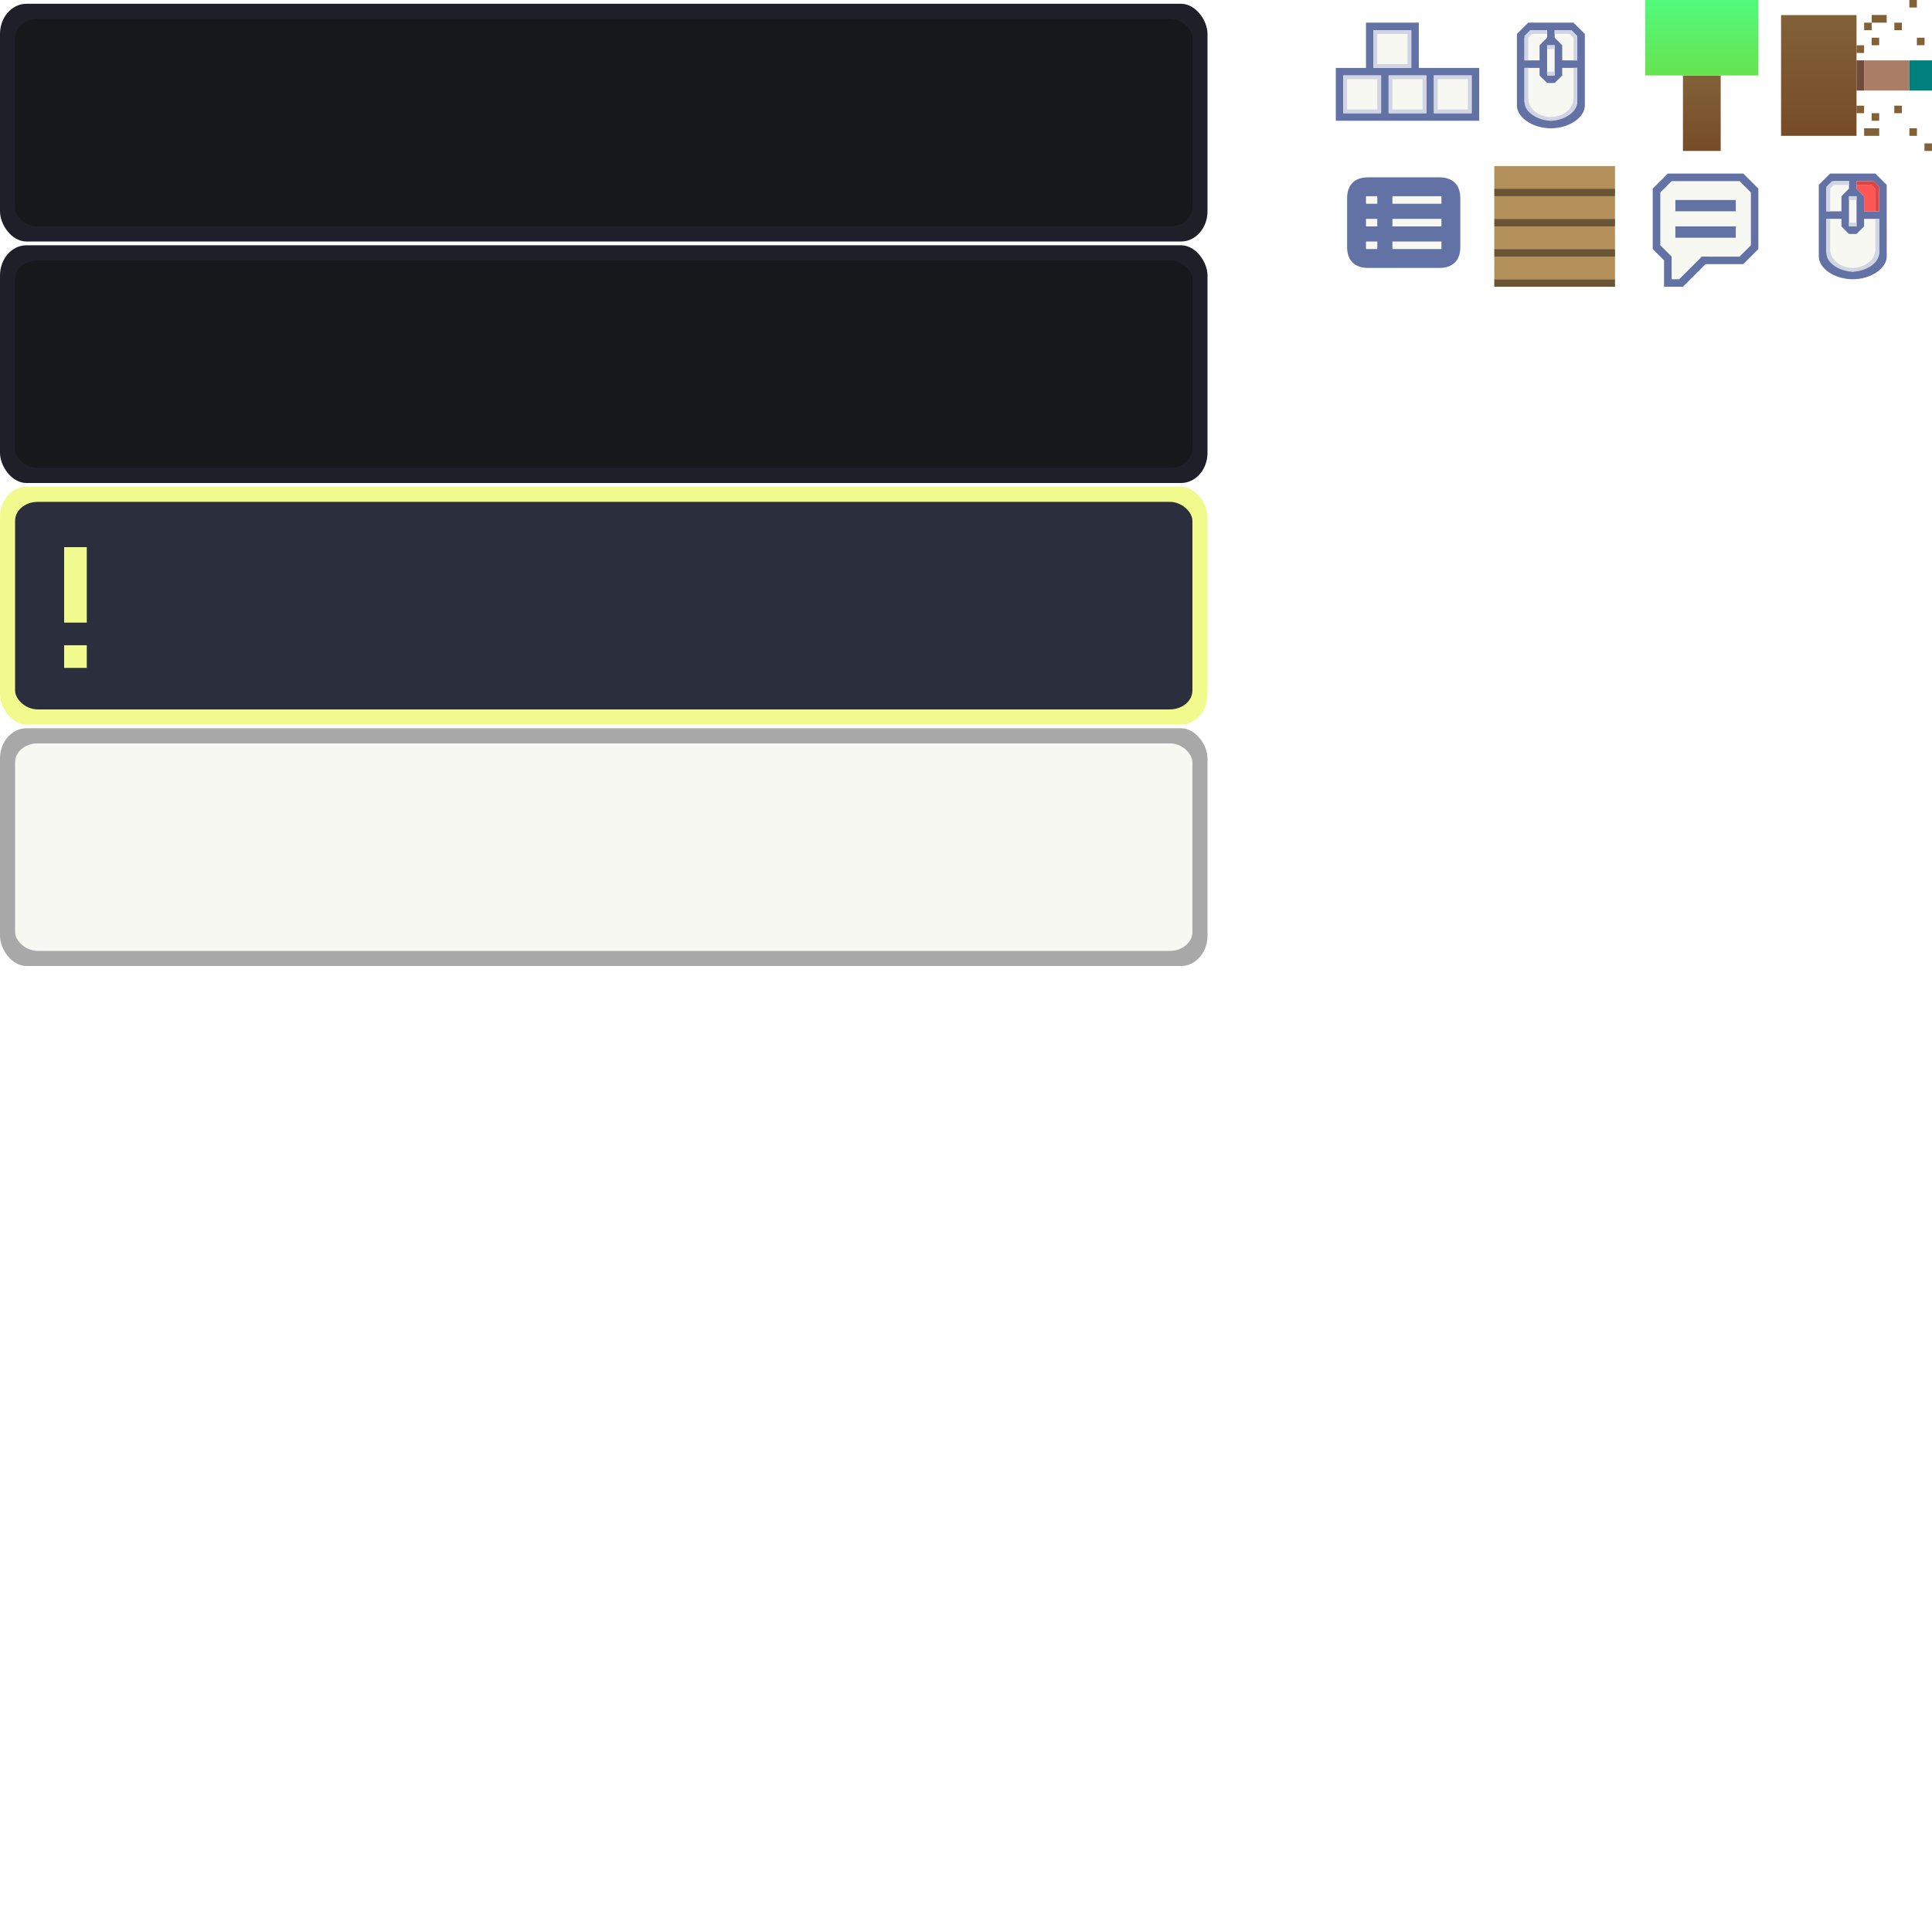 <?xml version="1.0" encoding="UTF-8" standalone="no"?>
<!-- Created with Inkscape (http://www.inkscape.org/) -->

<svg
   version="1.1"
   id="svg2"
   width="1024"
   height="1024"
   viewBox="0 0 1024 1024"
   sodipodi:docname="toasts.svg"
   xml:space="preserve"
   inkscape:version="1.3.1 (91b66b0783, 2023-11-16, custom)"
   inkscape:export-filename="widgets.png"
   inkscape:export-xdpi="96"
   inkscape:export-ydpi="96"
   xmlns:inkscape="http://www.inkscape.org/namespaces/inkscape"
   xmlns:sodipodi="http://sodipodi.sourceforge.net/DTD/sodipodi-0.dtd"
   xmlns:xlink="http://www.w3.org/1999/xlink"
   xmlns="http://www.w3.org/2000/svg"
   xmlns:svg="http://www.w3.org/2000/svg"><defs
     id="defs6"><linearGradient
       id="linearGradient11"
       inkscape:collect="always"><stop
         style="stop-color:#50fa7b;stop-opacity:1;"
         offset="0"
         id="stop11" /><stop
         style="stop-color:#68e34f;stop-opacity:1;"
         offset="1"
         id="stop12" /></linearGradient><linearGradient
       id="linearGradient7"
       inkscape:collect="always"><stop
         style="stop-color:#826137;stop-opacity:1;"
         offset="0"
         id="stop7" /><stop
         style="stop-color:#764c28;stop-opacity:1;"
         offset="1"
         id="stop8" /></linearGradient><linearGradient
       inkscape:collect="always"
       xlink:href="#linearGradient7"
       id="linearGradient8"
       x1="964"
       y1="8"
       x2="964"
       y2="72"
       gradientUnits="userSpaceOnUse" /><linearGradient
       inkscape:collect="always"
       xlink:href="#linearGradient7"
       id="linearGradient10"
       x1="902"
       y1="40"
       x2="902"
       y2="80"
       gradientUnits="userSpaceOnUse" /><linearGradient
       inkscape:collect="always"
       xlink:href="#linearGradient11"
       id="linearGradient12"
       x1="902"
       y1="0"
       x2="902"
       y2="40"
       gradientUnits="userSpaceOnUse" /></defs><sodipodi:namedview
     id="namedview4"
     pagecolor="#505050"
     bordercolor="#eeeeee"
     borderopacity="1"
     inkscape:showpageshadow="0"
     inkscape:pageopacity="0"
     inkscape:pagecheckerboard="0"
     inkscape:deskcolor="#505050"
     showgrid="true"
     inkscape:zoom="5.6568544"
     inkscape:cx="841.98738"
     inkscape:cy="98.994947"
     inkscape:window-width="3470"
     inkscape:window-height="1440"
     inkscape:window-x="0"
     inkscape:window-y="0"
     inkscape:window-maximized="0"
     inkscape:current-layer="g2"><inkscape:grid
       type="xygrid"
       id="grid2983"
       snapvisiblegridlinesonly="true"
       originx="0"
       originy="0"
       spacingy="1"
       spacingx="1"
       units="px"
       visible="true"
       empspacing="4" /></sodipodi:namedview><g
     id="g2"
     inkscape:label="Icons"><g
       id="g51-6"
       inkscape:label="Mouse 2"
       transform="translate(160,72)"
       style="display:inline"><path
         id="path15-7"
         style="display:inline;fill:#f8f8f2;fill-opacity:1;fill-rule:evenodd;stroke-width:0.25;stroke-linecap:square;stroke-linejoin:round;stroke-miterlimit:0"
         d="m 808,70 2,-44 24,-1 2,45 z"
         sodipodi:nodetypes="ccccc" /><path
         style="fill:#6272a4;fill-opacity:1;fill-rule:evenodd;stroke-width:0.25;stroke-linecap:square;stroke-linejoin:round;stroke-miterlimit:0"
         d="M 804,64 V 45 26 l 6,-6 h 24 l 6,6 v 19 19 c 0,6 -8,12 -18,12 -10,0 -18,-6 -18,-12 z m 32,-2 V 44 h -8 v 4 l -4,4 h -4 l -4,-4 v -4 h -8 v 18 c 3.886,4.281 7.449,8.953 14,10 6.231,-1.939 14,-6 14,-10 z M 824,32 h -4 v 16 h 4 z m -8,0 4,-4 v -4 h -8 l -4,4 v 12 h 8 z m 20,-4 -4,-4 h -8 v 4 l 4,4 v 8 h 8 z"
         id="path11-5"
         sodipodi:nodetypes="ccccccccccccccccccccccccccccccccccccccccccc" /><path
         id="path20-3"
         style="display:inline;fill:#d1d5e3;fill-opacity:1;fill-rule:evenodd;stroke-width:0.25;stroke-linecap:square;stroke-linejoin:round;stroke-miterlimit:0"
         d="M 808,62 V 44 h 2 v 16 c 0,6 6,10 12,10 6,0 12,-4 12,-10 V 44 h 2 v 18 c 0,6 -8,10 -14,10 -6,0 -14,-4 -14,-10 z m 0,-35 3,-3 h 9 v 2 h -8 l -2,2 v 12 h -2 z m 26,1 -2,-2 h -8 v -2 h 9 l 3,3 v 13 h -2 z m -14,18 h 4 v 2 h -4 z m 0,-14 h 4 v 2 h -4 z"
         sodipodi:nodetypes="ccccccccccccccccccccccccccccccccccccccc" /><path
         style="fill:#ff5555;fill-opacity:1;fill-rule:evenodd;stroke-width:0.25;stroke-linecap:square;stroke-linejoin:round;stroke-miterlimit:0"
         d="m 988,102 -4,-4 v -2 h 7.936 L 994,98 l 0.031,12 H 988 Z"
         id="path55"
         transform="translate(-160,-70)"
         sodipodi:nodetypes="cccccccc" /><path
         style="fill:#df4343;fill-opacity:1;fill-rule:evenodd;stroke-width:0.25;stroke-linecap:square;stroke-linejoin:round;stroke-miterlimit:0"
         d="M 993.969,98.03 991.936,96 H 984 v -2 h 9 l 3,3 v 13 h -1.969 z"
         id="path56"
         transform="translate(-160,-70)"
         sodipodi:nodetypes="ccccccccc" /></g><g
       id="g57"
       inkscape:label="Social"
       transform="translate(-0.019,3.993)"><path
         d="m 882,134 -6,-6 V 96 l 8,-8 h 40 l 8,8 v 32 l -8,8 h -20 l -12,12 h -10 z"
         style="display:inline;fill:#6272a4;fill-opacity:1;fill-rule:evenodd;stroke-width:0.305;stroke-linecap:square;stroke-linejoin:round;stroke-miterlimit:0"
         id="path1-5"
         sodipodi:nodetypes="cccccccccccc" /><path
         d="M 726.017,62.019 720.019,56.007 v -28 l 6,-6 h 36 l 6,6 0.013,28 -6.013,6.012 -20,-0.012 -12,12 h -4 z M 760.025,46.006 h -32.025 l 0.019,6.001 h 32 z m -0.006,-13.999 h -32 L 728,38 h 32.025 z"
         style="display:inline;fill:#f8f8f2;fill-opacity:1;fill-rule:evenodd;stroke-width:0.305;stroke-linecap:square;stroke-linejoin:round;stroke-miterlimit:0"
         id="path1"
         transform="translate(160,70)" /></g><g
       id="g52"
       inkscape:label="Plank"><path
         id="rect23"
         style="display:inline;fill:#b4905a;fill-opacity:1;fill-rule:evenodd;stroke-width:4;stroke-linecap:square;stroke-linejoin:round;stroke-miterlimit:0"
         d="m 792,136 h 64 v 12 h -64 z m 0,-16 h 64 v 12 h -64 z m 0,-16 h 64 v 12 h -64 z m 0,-16 h 64 v 12 h -64 z"
         sodipodi:nodetypes="cccccccccccccccccccc" /><path
         id="rect27"
         style="fill:#695433;fill-rule:evenodd;stroke-width:4;stroke-linecap:square;stroke-linejoin:round;stroke-miterlimit:0"
         d="m 792,148 h 64 v 4 h -64 z m 0,-16 h 64 v 4 h -64 z m 0,-16 h 64 v 4 h -64 z m 0,-16 h 64 v 4 h -64 z" /></g><g
       id="g56"
       inkscape:label="Crafting Button"><path
         d="m 725,94 c -7,0 -11,4 -11,11 v 26 c 0,7 4,11 11,11 h 38 c 7,0 11,-4 11,-11 V 105 c 0,-7 -4,-11 -11,-11 z"
         style="display:inline;fill:#6272a4;fill-opacity:1;stroke:none;stroke-width:0;stroke-linecap:butt;stroke-linejoin:miter;stroke-miterlimit:4;stroke-dasharray:none;stroke-opacity:1"
         id="path1793-3"
         sodipodi:nodetypes="sssssssss"
         inkscape:label="Button" /><path
         id="path2412"
         style="display:inline;fill:none;stroke:#f8f8f2;stroke-width:4;stroke-linecap:butt;stroke-linejoin:miter;stroke-dasharray:none;stroke-opacity:1"
         d="m 738,130 h 26 m 0,-12 h -26 m 26,-12 h -26 m -8,24 h -6 m 6,-12 h -6 m 6,-12 h -6"
         inkscape:label="Icon"
         sodipodi:nodetypes="cccccccccccc" /></g><g
       id="g53"
       inkscape:label="Log"><rect
         style="display:inline;fill:#714a3b;fill-opacity:1;fill-rule:evenodd;stroke-width:4;stroke-linecap:square;stroke-linejoin:round;stroke-miterlimit:0"
         id="rect28"
         width="4"
         height="16"
         x="984"
         y="32" /><rect
         style="display:inline;fill:#aa7d66;fill-opacity:1;fill-rule:evenodd;stroke-width:4;stroke-linecap:square;stroke-linejoin:round;stroke-miterlimit:0"
         id="rect29"
         width="24"
         height="16"
         x="988"
         y="32" /><rect
         style="display:inline;fill:#007f7f;fill-opacity:1;fill-rule:evenodd;stroke-width:4;stroke-linecap:square;stroke-linejoin:round;stroke-miterlimit:0"
         id="rect30"
         width="12"
         height="16"
         x="1012"
         y="32"
         ry="0" /><path
         id="path44"
         style="fill:#826137;fill-opacity:1;fill-rule:evenodd;stroke-width:0.354;stroke-linecap:square;stroke-linejoin:round;stroke-miterlimit:0"
         d="m 1012.002,0 v 3.977 h 3.978 V 0 Z m -19.975,7.955 v 4.066 h 7.955 V 7.955 Z m 0,4.066 h -3.979 v 3.977 h 3.979 z m 12.02,0 v 3.977 h 3.978 V 12.021 Z M 992.027,19.977 992,24 996.004,23.953 V 19.977 Z M 988,24 h -3.979 v 4.066 H 988 Z m 27.98,-4.023 v 3.977 h 4.064 V 19.977 Z M 984,56 v 4 h 4 v -4 z m 8,4 0.016,4 h 4 v -4 z m 12.016,-4 v 4 h 4 v -4 z m -16,12 v 4 h 8 v -4 z m 24,0 v 4 h 4 v -4 z m 8,8 v 4 h 3.969 v -4 z"
         sodipodi:nodetypes="ccccccccccccccccccccccccccccccccccccccccccccccccccccccccccccccccc" /><rect
         style="display:inline;fill:url(#linearGradient8);fill-opacity:1;fill-rule:evenodd;stroke-width:7.155;stroke-linecap:square;stroke-linejoin:round;stroke-miterlimit:0"
         id="rect1-3"
         width="40"
         height="64"
         x="944"
         y="8" /></g><g
       id="g54"
       inkscape:label="Tree"><rect
         style="display:inline;fill:url(#linearGradient10);fill-opacity:1;fill-rule:evenodd;stroke-width:4;stroke-linecap:square;stroke-linejoin:round;stroke-miterlimit:0"
         id="rect1"
         width="20"
         height="40"
         x="892"
         y="40" /><rect
         style="display:inline;fill:url(#linearGradient12);fill-opacity:1;fill-rule:evenodd;stroke-width:4;stroke-linecap:square;stroke-linejoin:round;stroke-miterlimit:0"
         id="rect2"
         width="60"
         height="40"
         x="872"
         y="0" /></g><g
       id="g51"
       inkscape:label="Mouse 1"
       transform="translate(0,-8)"><path
         id="path15"
         style="display:inline;fill:#f8f8f2;fill-opacity:1;fill-rule:evenodd;stroke-width:0.25;stroke-linecap:square;stroke-linejoin:round;stroke-miterlimit:0"
         d="m 808,70 2,-44 h 24 l 2,44 z"
         sodipodi:nodetypes="ccccc" /><path
         style="fill:#6272a4;fill-opacity:1;fill-rule:evenodd;stroke-width:0.25;stroke-linecap:square;stroke-linejoin:round;stroke-miterlimit:0"
         d="M 804,64 V 45 26 l 6,-6 h 24 l 6,6 v 19 19 c 0,6 -8,12 -18,12 -10,0 -18,-6 -18,-12 z m 32,-2 V 44 h -8 v 4 l -4,4 h -4 l -4,-4 v -4 h -8 v 18 c 3.886,4.281 7.449,8.953 14,10 6.231,-1.939 14,-6 14,-10 z M 824,32 h -4 v 16 h 4 z m -8,0 4,-4 v -4 h -8 l -4,4 v 12 h 8 z m 20,-4 -4,-4 h -8 v 4 l 4,4 v 8 h 8 z"
         id="path11"
         sodipodi:nodetypes="ccccccccccccccccccccccccccccccccccccccccccc" /><path
         id="path20"
         style="display:inline;fill:#d1d5e3;fill-opacity:1;fill-rule:evenodd;stroke-width:0.25;stroke-linecap:square;stroke-linejoin:round;stroke-miterlimit:0"
         d="M 808,62 V 44 h 2 v 16 c 0,6 6,10 12,10 6,0 12,-4 12,-10 V 44 h 2 v 18 c 0,6 -8,10 -14,10 -6,0 -14,-4 -14,-10 z m 0,-35 3,-3 h 9 v 2 h -8 l -2,2 v 12 h -2 z m 26,1 -2,-2 h -8 v -2 h 9 l 3,3 v 13 h -2 z m -14,18 h 4 v 2 h -4 z m 0,-14 h 4 v 2 h -4 z"
         sodipodi:nodetypes="ccccccccccccccccccccccccccccccccccccccc" /></g><g
       id="g10"
       inkscape:label="Keys"><path
         style="fill:#6272a4;fill-opacity:1;fill-rule:evenodd;stroke-width:0.25;stroke-linecap:square;stroke-linejoin:round;stroke-miterlimit:0"
         d="m 708,36 h 16 V 12 h 28 v 24 h 32 v 28 h -76 z m 24,4 h -20 v 20 h 20 z m 24,0 h -20 v 20 h 20 z m 24,0 h -20 v 20 h 20 z M 748,16 h -20 v 20 h 20 z"
         id="path2"
         sodipodi:nodetypes="ccccccccccccccccccccccccccccc" /><path
         id="path6"
         style="display:inline;fill:#f8f8f2;fill-opacity:1;fill-rule:evenodd;stroke-width:0.25;stroke-linecap:square;stroke-linejoin:round;stroke-miterlimit:0"
         d="m 730,18 h 16 v 16 h -16 z m 32,24 h 16 v 16 h -16 z m -24,0 h 16 v 16 h -16 z m -24,0 h 16 v 16 h -16 z"
         sodipodi:nodetypes="cccccccccccccccccccc" /><path
         id="path10"
         style="display:inline;fill:#d1d5e3;fill-opacity:1;fill-rule:evenodd;stroke-width:0.25;stroke-linecap:square;stroke-linejoin:round;stroke-miterlimit:0"
         d="m 760,40 h 20 v 20 h -20 z m 18,2 h -16 v 16 h 16 z m -42,-2 h 20 v 20 h -20 z m 18,2 h -16 v 16 h 16 z M 728,16 h 20 v 20 h -20 z m 18,2 h -16 v 16 h 16 z m -34,22 h 20 v 20 h -20 z m 18,2 h -16 v 16 h 16 z"
         sodipodi:nodetypes="cccccccccccccccccccccccccccccccccccccccc" /></g></g><g
     id="g6"
     inkscape:label="Tutorial"><rect
       style="fill:#a8a8a8;fill-opacity:1;fill-rule:evenodd;stroke-width:4;stroke-linecap:square;stroke-linejoin:round;stroke-miterlimit:0"
       id="rect58-6-9"
       width="640"
       height="126"
       x="0"
       y="386"
       ry="16"
       rx="14"
       inkscape:label="Outline" /><rect
       style="fill:#f8f8f2;fill-opacity:1;fill-rule:evenodd;stroke-width:4;stroke-linecap:square;stroke-linejoin:round;stroke-miterlimit:0"
       id="rect57-2-1"
       width="624"
       height="110"
       x="8"
       y="394"
       ry="10"
       rx="12"
       inkscape:label="Fill" /></g><g
     id="g5"
     inkscape:label="System"><rect
       style="display:inline;fill:#f1fa8c;fill-opacity:1;fill-rule:evenodd;stroke-width:4;stroke-linecap:square;stroke-linejoin:round;stroke-miterlimit:0"
       id="rect58-6-9-2"
       width="640"
       height="126"
       x="0"
       y="258"
       ry="16"
       rx="14"
       inkscape:label="Outline" /><rect
       style="display:inline;fill:#2b2e3d;fill-opacity:1;fill-rule:evenodd;stroke-width:4;stroke-linecap:square;stroke-linejoin:round;stroke-miterlimit:0"
       id="rect57-2-1-7"
       width="624"
       height="110"
       x="8"
       y="266"
       ry="10"
       rx="12"
       inkscape:label="Fill" /><g
       id="g4"
       inkscape:label="Exclamation"><rect
         style="opacity:1;fill:#f1fa8c;stroke-width:2;stroke-linecap:square;stroke-linejoin:round;stroke-miterlimit:0"
         id="rect3"
         width="12"
         height="40"
         x="34"
         y="290"
         rx="0"
         ry="0" /><rect
         style="opacity:1;fill:#f1fa8c;stroke-width:2;stroke-linecap:square;stroke-linejoin:round;stroke-miterlimit:0"
         id="rect4"
         width="12"
         height="12"
         x="34"
         y="342"
         rx="0"
         ry="0" /></g></g><g
     id="g7"
     inkscape:label="Recipe"><rect
       style="fill:#1e1f29;fill-opacity:1;fill-rule:evenodd;stroke-width:4;stroke-linecap:square;stroke-linejoin:round;stroke-miterlimit:0"
       id="rect58-6"
       width="640"
       height="126"
       x="0"
       y="130"
       ry="16"
       rx="14"
       inkscape:label="Outline" /><rect
       style="fill:#17181c;fill-opacity:1;fill-rule:evenodd;stroke-width:4;stroke-linecap:square;stroke-linejoin:round;stroke-miterlimit:0"
       id="rect57-2"
       width="624"
       height="110"
       x="8"
       y="138"
       ry="10"
       rx="12"
       inkscape:label="Fill" /></g><g
     id="g1"
     inkscape:label="Advancement"><rect
       style="fill:#1e1f29;fill-opacity:1;fill-rule:evenodd;stroke-width:4;stroke-linecap:square;stroke-linejoin:round;stroke-miterlimit:0"
       id="rect58"
       width="640"
       height="126"
       x="0"
       y="2"
       ry="16"
       rx="14"
       inkscape:label="Outline" /><rect
       style="fill:#17181c;fill-opacity:1;fill-rule:evenodd;stroke-width:4;stroke-linecap:square;stroke-linejoin:round;stroke-miterlimit:0"
       id="rect57"
       width="624"
       height="110"
       x="8"
       y="10"
       ry="10"
       rx="12"
       inkscape:label="Fill" /></g></svg>
